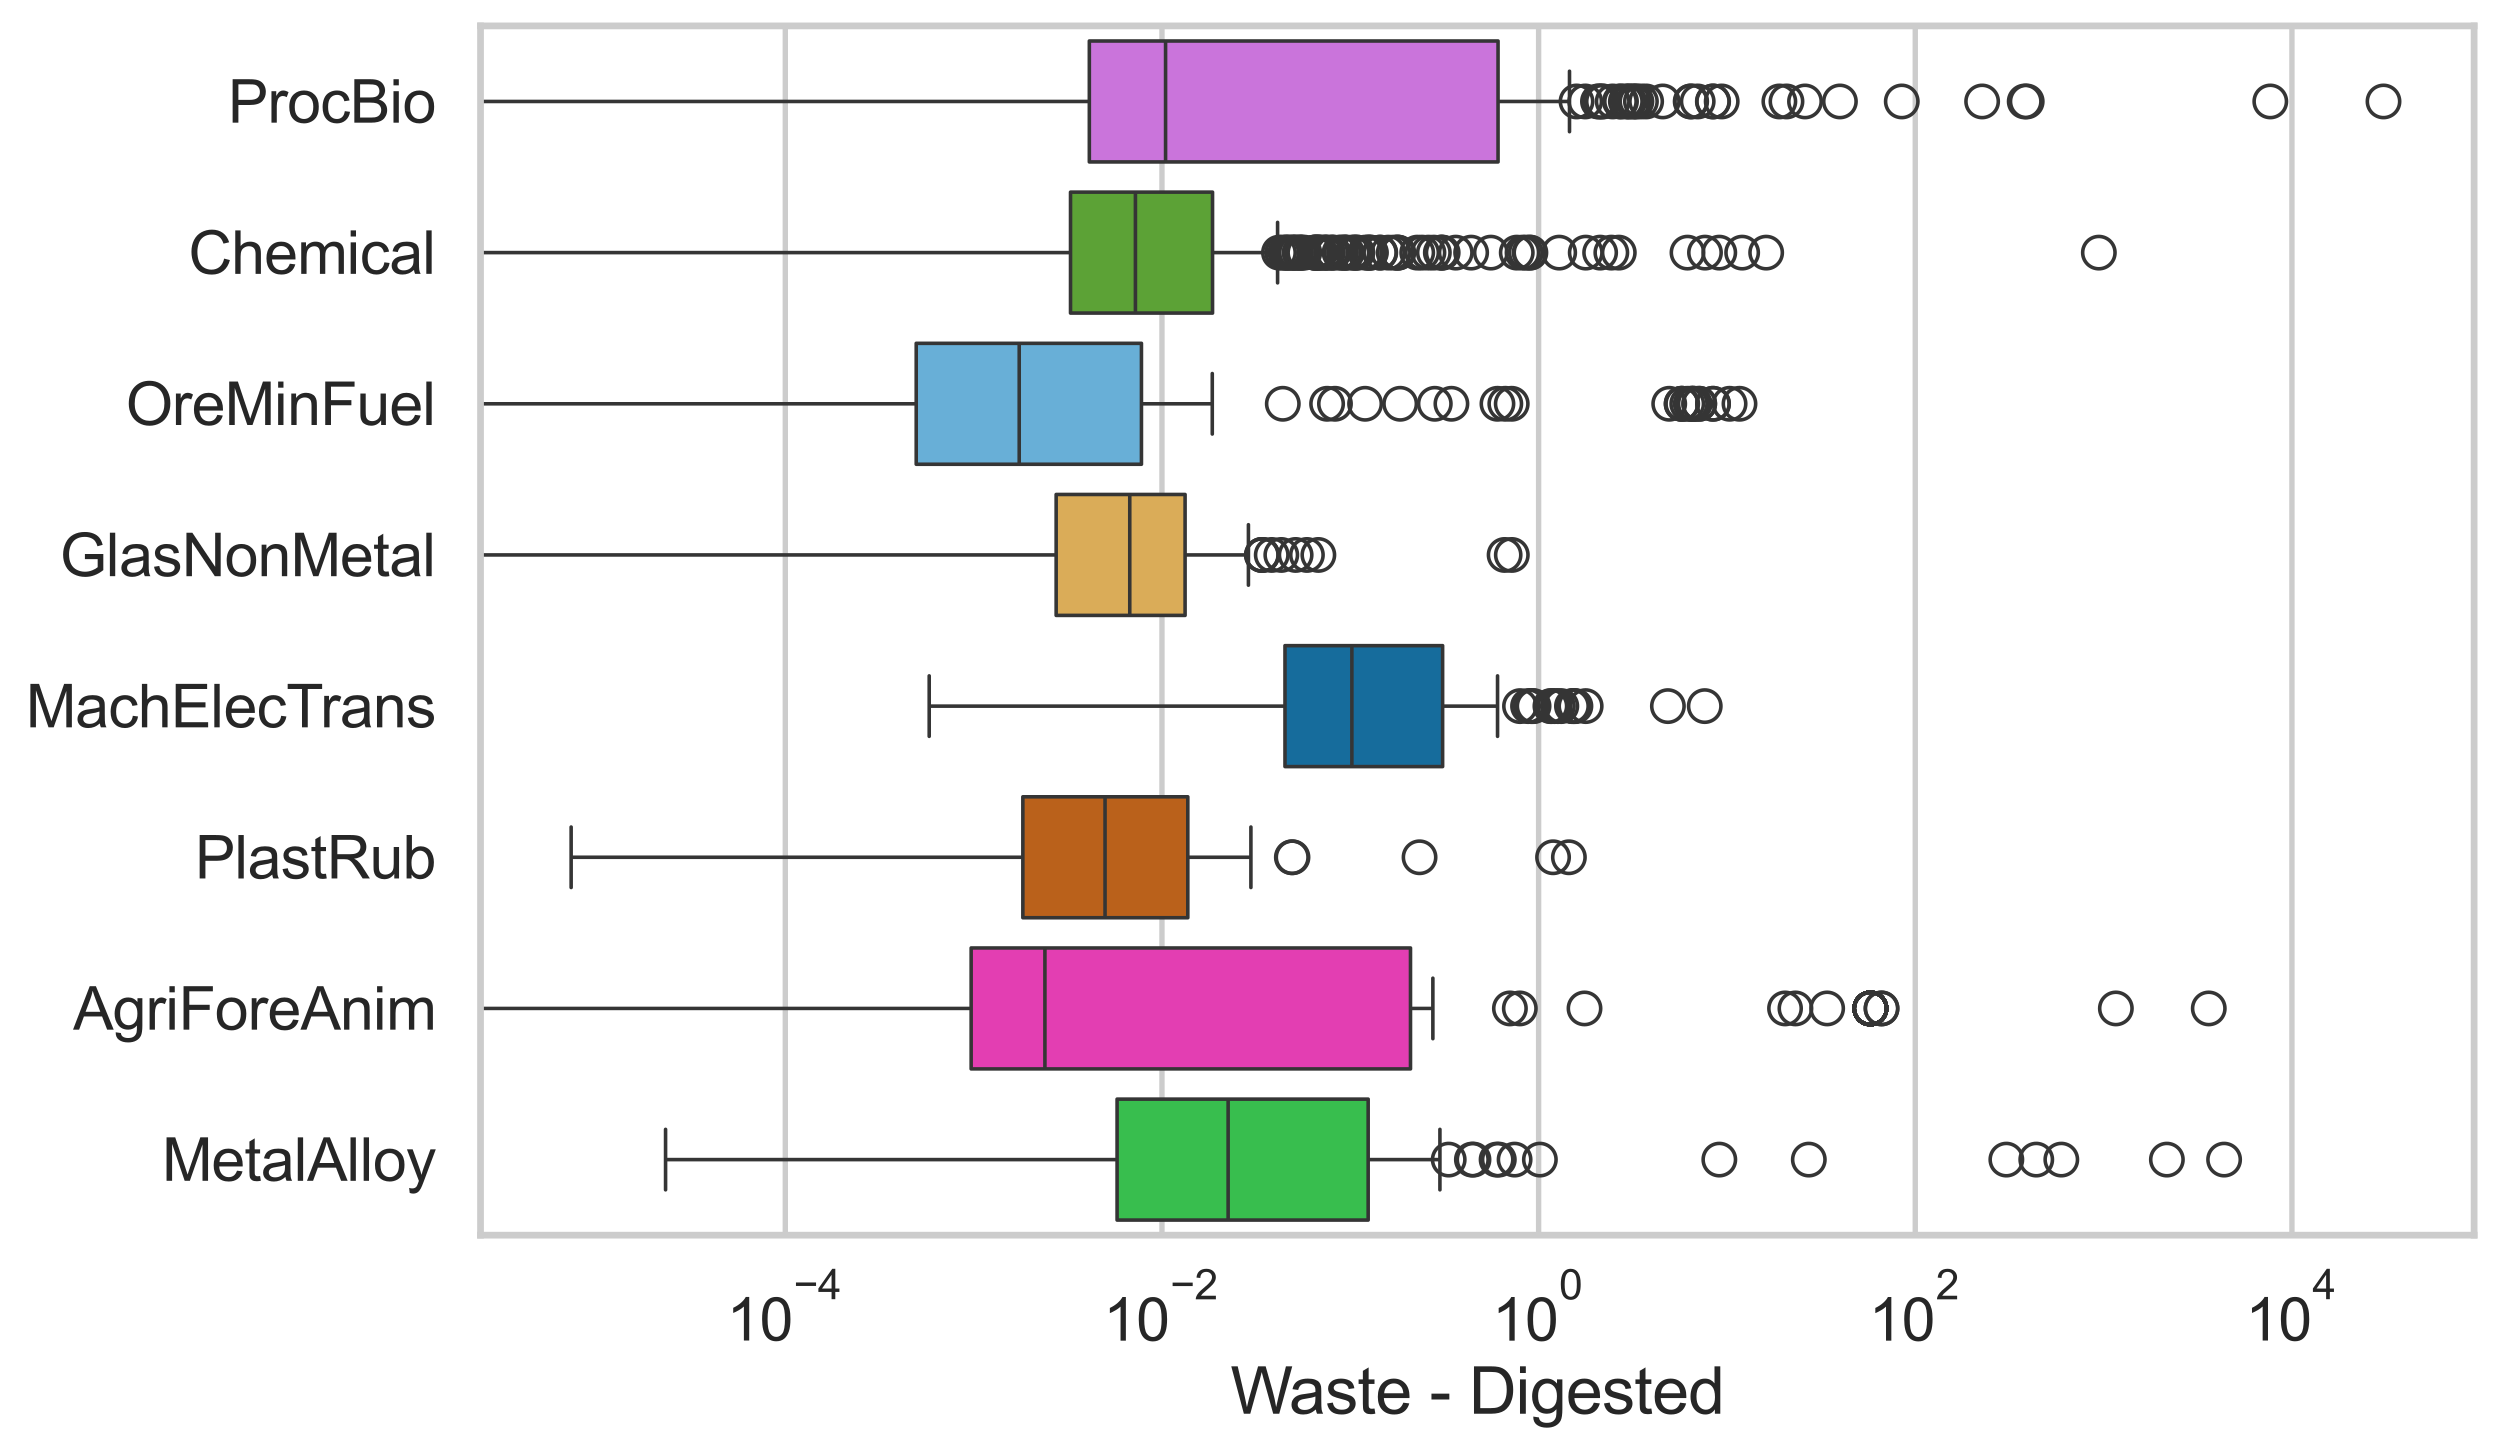 <?xml version="1.0" encoding="utf-8" standalone="no"?>
<!DOCTYPE svg PUBLIC "-//W3C//DTD SVG 1.1//EN"
  "http://www.w3.org/Graphics/SVG/1.1/DTD/svg11.dtd">
<svg xmlns:xlink="http://www.w3.org/1999/xlink" width="695.577pt" height="404.332pt" viewBox="0 0 695.577 404.332" xmlns="http://www.w3.org/2000/svg" version="1.1">
 <defs>
  <style type="text/css">*{stroke-linejoin: round; stroke-linecap: butt}</style>
 </defs>
 <g id="figure_1">
  <g id="patch_1">
   <path d="M 0 404.332 
L 695.577 404.332 
L 695.577 0 
L 0 0 
z
" style="fill: #ffffff"/>
  </g>
  <g id="axes_1">
   <g id="patch_2">
    <path d="M 133.697 343.665 
L 688.377 343.665 
L 688.377 7.2 
L 133.697 7.2 
z
" style="fill: #ffffff"/>
   </g>
   <g id="matplotlib.axis_1">
    <g id="xtick_1">
     <g id="line2d_1">
      <path d="M 218.496 343.665 
L 218.496 7.2 
" clip-path="url(#pd124e8923e)" style="fill: none; stroke: #cccccc; stroke-width: 1.5; stroke-linecap: round"/>
     </g>
     <g id="text_1">
      <!-- $\mathdefault{10^{-4}}$ -->
      <g style="fill: #262626" transform="translate(202.161 373.015) scale(0.165 -0.165)">
       <defs>
        <path id="ArialMT-31" d="M 2384 0 
L 1822 0 
L 1822 3584 
Q 1619 3391 1289 3197 
Q 959 3003 697 2906 
L 697 3450 
Q 1169 3672 1522 3987 
Q 1875 4303 2022 4600 
L 2384 4600 
L 2384 0 
z
" transform="scale(0.016)"/>
        <path id="ArialMT-30" d="M 266 2259 
Q 266 3072 433 3567 
Q 600 4063 929 4331 
Q 1259 4600 1759 4600 
Q 2128 4600 2406 4451 
Q 2684 4303 2865 4023 
Q 3047 3744 3150 3342 
Q 3253 2941 3253 2259 
Q 3253 1453 3087 958 
Q 2922 463 2592 192 
Q 2263 -78 1759 -78 
Q 1097 -78 719 397 
Q 266 969 266 2259 
z
M 844 2259 
Q 844 1131 1108 757 
Q 1372 384 1759 384 
Q 2147 384 2411 759 
Q 2675 1134 2675 2259 
Q 2675 3391 2411 3762 
Q 2147 4134 1753 4134 
Q 1366 4134 1134 3806 
Q 844 3388 844 2259 
z
" transform="scale(0.016)"/>
        <path id="ArialMT-2212" d="M 3381 1997 
L 356 1997 
L 356 2522 
L 3381 2522 
L 3381 1997 
z
" transform="scale(0.016)"/>
        <path id="ArialMT-34" d="M 2069 0 
L 2069 1097 
L 81 1097 
L 81 1613 
L 2172 4581 
L 2631 4581 
L 2631 1613 
L 3250 1613 
L 3250 1097 
L 2631 1097 
L 2631 0 
L 2069 0 
z
M 2069 1613 
L 2069 3678 
L 634 1613 
L 2069 1613 
z
" transform="scale(0.016)"/>
       </defs>
       <use xlink:href="#ArialMT-31" transform="translate(0 0.202)"/>
       <use xlink:href="#ArialMT-30" transform="translate(55.615 0.202)"/>
       <use xlink:href="#ArialMT-2212" transform="translate(112.973 69.895) scale(0.7)"/>
       <use xlink:href="#ArialMT-34" transform="translate(153.852 69.895) scale(0.7)"/>
      </g>
     </g>
    </g>
    <g id="xtick_2">
     <g id="line2d_2">
      <path d="M 323.293 343.665 
L 323.293 7.2 
" clip-path="url(#pd124e8923e)" style="fill: none; stroke: #cccccc; stroke-width: 1.5; stroke-linecap: round"/>
     </g>
     <g id="text_2">
      <!-- $\mathdefault{10^{-2}}$ -->
      <g style="fill: #262626" transform="translate(306.958 373.18) scale(0.165 -0.165)">
       <defs>
        <path id="ArialMT-32" d="M 3222 541 
L 3222 0 
L 194 0 
Q 188 203 259 391 
Q 375 700 629 1000 
Q 884 1300 1366 1694 
Q 2113 2306 2375 2664 
Q 2638 3022 2638 3341 
Q 2638 3675 2398 3904 
Q 2159 4134 1775 4134 
Q 1369 4134 1125 3890 
Q 881 3647 878 3216 
L 300 3275 
Q 359 3922 746 4261 
Q 1134 4600 1788 4600 
Q 2447 4600 2831 4234 
Q 3216 3869 3216 3328 
Q 3216 3053 3103 2787 
Q 2991 2522 2730 2228 
Q 2469 1934 1863 1422 
Q 1356 997 1212 845 
Q 1069 694 975 541 
L 3222 541 
z
" transform="scale(0.016)"/>
       </defs>
       <use xlink:href="#ArialMT-31" transform="translate(0 0.994)"/>
       <use xlink:href="#ArialMT-30" transform="translate(55.615 0.994)"/>
       <use xlink:href="#ArialMT-2212" transform="translate(112.973 70.688) scale(0.7)"/>
       <use xlink:href="#ArialMT-32" transform="translate(153.852 70.688) scale(0.7)"/>
      </g>
     </g>
    </g>
    <g id="xtick_3">
     <g id="line2d_3">
      <path d="M 428.09 343.665 
L 428.09 7.2 
" clip-path="url(#pd124e8923e)" style="fill: none; stroke: #cccccc; stroke-width: 1.5; stroke-linecap: round"/>
     </g>
     <g id="text_3">
      <!-- $\mathdefault{10^{0}}$ -->
      <g style="fill: #262626" transform="translate(415.138 373.18) scale(0.165 -0.165)">
       <use xlink:href="#ArialMT-31" transform="translate(0 0.994)"/>
       <use xlink:href="#ArialMT-30" transform="translate(55.615 0.994)"/>
       <use xlink:href="#ArialMT-30" transform="translate(112.973 70.688) scale(0.7)"/>
      </g>
     </g>
    </g>
    <g id="xtick_4">
     <g id="line2d_4">
      <path d="M 532.888 343.665 
L 532.888 7.2 
" clip-path="url(#pd124e8923e)" style="fill: none; stroke: #cccccc; stroke-width: 1.5; stroke-linecap: round"/>
     </g>
     <g id="text_4">
      <!-- $\mathdefault{10^{2}}$ -->
      <g style="fill: #262626" transform="translate(519.935 373.18) scale(0.165 -0.165)">
       <use xlink:href="#ArialMT-31" transform="translate(0 0.994)"/>
       <use xlink:href="#ArialMT-30" transform="translate(55.615 0.994)"/>
       <use xlink:href="#ArialMT-32" transform="translate(112.973 70.688) scale(0.7)"/>
      </g>
     </g>
    </g>
    <g id="xtick_5">
     <g id="line2d_5">
      <path d="M 637.685 343.665 
L 637.685 7.2 
" clip-path="url(#pd124e8923e)" style="fill: none; stroke: #cccccc; stroke-width: 1.5; stroke-linecap: round"/>
     </g>
     <g id="text_5">
      <!-- $\mathdefault{10^{4}}$ -->
      <g style="fill: #262626" transform="translate(624.732 373.015) scale(0.165 -0.165)">
       <use xlink:href="#ArialMT-31" transform="translate(0 0.202)"/>
       <use xlink:href="#ArialMT-30" transform="translate(55.615 0.202)"/>
       <use xlink:href="#ArialMT-34" transform="translate(112.973 69.895) scale(0.7)"/>
      </g>
     </g>
    </g>
    <g id="text_6">
     <!-- Waste - Digested -->
     <g style="fill: #262626" transform="translate(342.353 393.344) scale(0.18 -0.18)">
      <defs>
       <path id="ArialMT-57" d="M 1294 0 
L 78 4581 
L 700 4581 
L 1397 1578 
Q 1509 1106 1591 641 
Q 1766 1375 1797 1488 
L 2669 4581 
L 3400 4581 
L 4056 2263 
Q 4303 1400 4413 641 
Q 4500 1075 4641 1638 
L 5359 4581 
L 5969 4581 
L 4713 0 
L 4128 0 
L 3163 3491 
Q 3041 3928 3019 4028 
Q 2947 3713 2884 3491 
L 1913 0 
L 1294 0 
z
" transform="scale(0.016)"/>
       <path id="ArialMT-61" d="M 2588 409 
Q 2275 144 1986 34 
Q 1697 -75 1366 -75 
Q 819 -75 525 192 
Q 231 459 231 875 
Q 231 1119 342 1320 
Q 453 1522 633 1644 
Q 813 1766 1038 1828 
Q 1203 1872 1538 1913 
Q 2219 1994 2541 2106 
Q 2544 2222 2544 2253 
Q 2544 2597 2384 2738 
Q 2169 2928 1744 2928 
Q 1347 2928 1158 2789 
Q 969 2650 878 2297 
L 328 2372 
Q 403 2725 575 2942 
Q 747 3159 1072 3276 
Q 1397 3394 1825 3394 
Q 2250 3394 2515 3294 
Q 2781 3194 2906 3042 
Q 3031 2891 3081 2659 
Q 3109 2516 3109 2141 
L 3109 1391 
Q 3109 606 3145 398 
Q 3181 191 3288 0 
L 2700 0 
Q 2613 175 2588 409 
z
M 2541 1666 
Q 2234 1541 1622 1453 
Q 1275 1403 1131 1340 
Q 988 1278 909 1158 
Q 831 1038 831 891 
Q 831 666 1001 516 
Q 1172 366 1500 366 
Q 1825 366 2078 508 
Q 2331 650 2450 897 
Q 2541 1088 2541 1459 
L 2541 1666 
z
" transform="scale(0.016)"/>
       <path id="ArialMT-73" d="M 197 991 
L 753 1078 
Q 800 744 1014 566 
Q 1228 388 1613 388 
Q 2000 388 2187 545 
Q 2375 703 2375 916 
Q 2375 1106 2209 1216 
Q 2094 1291 1634 1406 
Q 1016 1563 777 1677 
Q 538 1791 414 1992 
Q 291 2194 291 2438 
Q 291 2659 392 2848 
Q 494 3038 669 3163 
Q 800 3259 1026 3326 
Q 1253 3394 1513 3394 
Q 1903 3394 2198 3281 
Q 2494 3169 2634 2976 
Q 2775 2784 2828 2463 
L 2278 2388 
Q 2241 2644 2061 2787 
Q 1881 2931 1553 2931 
Q 1166 2931 1000 2803 
Q 834 2675 834 2503 
Q 834 2394 903 2306 
Q 972 2216 1119 2156 
Q 1203 2125 1616 2013 
Q 2213 1853 2448 1751 
Q 2684 1650 2818 1456 
Q 2953 1263 2953 975 
Q 2953 694 2789 445 
Q 2625 197 2315 61 
Q 2006 -75 1616 -75 
Q 969 -75 630 194 
Q 291 463 197 991 
z
" transform="scale(0.016)"/>
       <path id="ArialMT-74" d="M 1650 503 
L 1731 6 
Q 1494 -44 1306 -44 
Q 1000 -44 831 53 
Q 663 150 594 308 
Q 525 466 525 972 
L 525 2881 
L 113 2881 
L 113 3319 
L 525 3319 
L 525 4141 
L 1084 4478 
L 1084 3319 
L 1650 3319 
L 1650 2881 
L 1084 2881 
L 1084 941 
Q 1084 700 1114 631 
Q 1144 563 1211 522 
Q 1278 481 1403 481 
Q 1497 481 1650 503 
z
" transform="scale(0.016)"/>
       <path id="ArialMT-65" d="M 2694 1069 
L 3275 997 
Q 3138 488 2766 206 
Q 2394 -75 1816 -75 
Q 1088 -75 661 373 
Q 234 822 234 1631 
Q 234 2469 665 2931 
Q 1097 3394 1784 3394 
Q 2450 3394 2872 2941 
Q 3294 2488 3294 1666 
Q 3294 1616 3291 1516 
L 816 1516 
Q 847 969 1125 678 
Q 1403 388 1819 388 
Q 2128 388 2347 550 
Q 2566 713 2694 1069 
z
M 847 1978 
L 2700 1978 
Q 2663 2397 2488 2606 
Q 2219 2931 1791 2931 
Q 1403 2931 1139 2672 
Q 875 2413 847 1978 
z
" transform="scale(0.016)"/>
       <path id="ArialMT-20" transform="scale(0.016)"/>
       <path id="ArialMT-2d" d="M 203 1375 
L 203 1941 
L 1931 1941 
L 1931 1375 
L 203 1375 
z
" transform="scale(0.016)"/>
       <path id="ArialMT-44" d="M 494 0 
L 494 4581 
L 2072 4581 
Q 2606 4581 2888 4516 
Q 3281 4425 3559 4188 
Q 3922 3881 4101 3404 
Q 4281 2928 4281 2316 
Q 4281 1794 4159 1391 
Q 4038 988 3847 723 
Q 3656 459 3429 307 
Q 3203 156 2883 78 
Q 2563 0 2147 0 
L 494 0 
z
M 1100 541 
L 2078 541 
Q 2531 541 2789 625 
Q 3047 709 3200 863 
Q 3416 1078 3536 1442 
Q 3656 1806 3656 2325 
Q 3656 3044 3420 3430 
Q 3184 3816 2847 3947 
Q 2603 4041 2063 4041 
L 1100 4041 
L 1100 541 
z
" transform="scale(0.016)"/>
       <path id="ArialMT-69" d="M 425 3934 
L 425 4581 
L 988 4581 
L 988 3934 
L 425 3934 
z
M 425 0 
L 425 3319 
L 988 3319 
L 988 0 
L 425 0 
z
" transform="scale(0.016)"/>
       <path id="ArialMT-67" d="M 319 -275 
L 866 -356 
Q 900 -609 1056 -725 
Q 1266 -881 1628 -881 
Q 2019 -881 2231 -725 
Q 2444 -569 2519 -288 
Q 2563 -116 2559 434 
Q 2191 0 1641 0 
Q 956 0 581 494 
Q 206 988 206 1678 
Q 206 2153 378 2554 
Q 550 2956 876 3175 
Q 1203 3394 1644 3394 
Q 2231 3394 2613 2919 
L 2613 3319 
L 3131 3319 
L 3131 450 
Q 3131 -325 2973 -648 
Q 2816 -972 2473 -1159 
Q 2131 -1347 1631 -1347 
Q 1038 -1347 672 -1080 
Q 306 -813 319 -275 
z
M 784 1719 
Q 784 1066 1043 766 
Q 1303 466 1694 466 
Q 2081 466 2343 764 
Q 2606 1063 2606 1700 
Q 2606 2309 2336 2618 
Q 2066 2928 1684 2928 
Q 1309 2928 1046 2623 
Q 784 2319 784 1719 
z
" transform="scale(0.016)"/>
       <path id="ArialMT-64" d="M 2575 0 
L 2575 419 
Q 2259 -75 1647 -75 
Q 1250 -75 917 144 
Q 584 363 401 755 
Q 219 1147 219 1656 
Q 219 2153 384 2558 
Q 550 2963 881 3178 
Q 1213 3394 1622 3394 
Q 1922 3394 2156 3267 
Q 2391 3141 2538 2938 
L 2538 4581 
L 3097 4581 
L 3097 0 
L 2575 0 
z
M 797 1656 
Q 797 1019 1065 703 
Q 1334 388 1700 388 
Q 2069 388 2326 689 
Q 2584 991 2584 1609 
Q 2584 2291 2321 2609 
Q 2059 2928 1675 2928 
Q 1300 2928 1048 2622 
Q 797 2316 797 1656 
z
" transform="scale(0.016)"/>
      </defs>
      <use xlink:href="#ArialMT-57"/>
      <use xlink:href="#ArialMT-61" transform="translate(90.635 0)"/>
      <use xlink:href="#ArialMT-73" transform="translate(146.25 0)"/>
      <use xlink:href="#ArialMT-74" transform="translate(196.25 0)"/>
      <use xlink:href="#ArialMT-65" transform="translate(224.033 0)"/>
      <use xlink:href="#ArialMT-20" transform="translate(279.648 0)"/>
      <use xlink:href="#ArialMT-2d" transform="translate(307.432 0)"/>
      <use xlink:href="#ArialMT-20" transform="translate(340.732 0)"/>
      <use xlink:href="#ArialMT-44" transform="translate(368.516 0)"/>
      <use xlink:href="#ArialMT-69" transform="translate(440.732 0)"/>
      <use xlink:href="#ArialMT-67" transform="translate(462.949 0)"/>
      <use xlink:href="#ArialMT-65" transform="translate(518.564 0)"/>
      <use xlink:href="#ArialMT-73" transform="translate(574.18 0)"/>
      <use xlink:href="#ArialMT-74" transform="translate(624.18 0)"/>
      <use xlink:href="#ArialMT-65" transform="translate(651.963 0)"/>
      <use xlink:href="#ArialMT-64" transform="translate(707.578 0)"/>
     </g>
    </g>
   </g>
   <g id="matplotlib.axis_2">
    <g id="ytick_1">
     <g id="text_7">
      <!-- ProcBio -->
      <g style="fill: #262626" transform="translate(63.424 34.134) scale(0.165 -0.165)">
       <defs>
        <path id="ArialMT-50" d="M 494 0 
L 494 4581 
L 2222 4581 
Q 2678 4581 2919 4538 
Q 3256 4481 3484 4323 
Q 3713 4166 3852 3881 
Q 3991 3597 3991 3256 
Q 3991 2672 3619 2267 
Q 3247 1863 2275 1863 
L 1100 1863 
L 1100 0 
L 494 0 
z
M 1100 2403 
L 2284 2403 
Q 2872 2403 3119 2622 
Q 3366 2841 3366 3238 
Q 3366 3525 3220 3729 
Q 3075 3934 2838 4000 
Q 2684 4041 2272 4041 
L 1100 4041 
L 1100 2403 
z
" transform="scale(0.016)"/>
        <path id="ArialMT-72" d="M 416 0 
L 416 3319 
L 922 3319 
L 922 2816 
Q 1116 3169 1280 3281 
Q 1444 3394 1641 3394 
Q 1925 3394 2219 3213 
L 2025 2691 
Q 1819 2813 1613 2813 
Q 1428 2813 1281 2702 
Q 1134 2591 1072 2394 
Q 978 2094 978 1738 
L 978 0 
L 416 0 
z
" transform="scale(0.016)"/>
        <path id="ArialMT-6f" d="M 213 1659 
Q 213 2581 725 3025 
Q 1153 3394 1769 3394 
Q 2453 3394 2887 2945 
Q 3322 2497 3322 1706 
Q 3322 1066 3130 698 
Q 2938 331 2570 128 
Q 2203 -75 1769 -75 
Q 1072 -75 642 372 
Q 213 819 213 1659 
z
M 791 1659 
Q 791 1022 1069 705 
Q 1347 388 1769 388 
Q 2188 388 2466 706 
Q 2744 1025 2744 1678 
Q 2744 2294 2464 2611 
Q 2184 2928 1769 2928 
Q 1347 2928 1069 2612 
Q 791 2297 791 1659 
z
" transform="scale(0.016)"/>
        <path id="ArialMT-63" d="M 2588 1216 
L 3141 1144 
Q 3050 572 2676 248 
Q 2303 -75 1759 -75 
Q 1078 -75 664 370 
Q 250 816 250 1647 
Q 250 2184 428 2587 
Q 606 2991 970 3192 
Q 1334 3394 1763 3394 
Q 2303 3394 2647 3120 
Q 2991 2847 3088 2344 
L 2541 2259 
Q 2463 2594 2264 2762 
Q 2066 2931 1784 2931 
Q 1359 2931 1093 2626 
Q 828 2322 828 1663 
Q 828 994 1084 691 
Q 1341 388 1753 388 
Q 2084 388 2306 591 
Q 2528 794 2588 1216 
z
" transform="scale(0.016)"/>
        <path id="ArialMT-42" d="M 469 0 
L 469 4581 
L 2188 4581 
Q 2713 4581 3030 4442 
Q 3347 4303 3526 4014 
Q 3706 3725 3706 3409 
Q 3706 3116 3547 2856 
Q 3388 2597 3066 2438 
Q 3481 2316 3704 2022 
Q 3928 1728 3928 1328 
Q 3928 1006 3792 729 
Q 3656 453 3456 303 
Q 3256 153 2954 76 
Q 2653 0 2216 0 
L 469 0 
z
M 1075 2656 
L 2066 2656 
Q 2469 2656 2644 2709 
Q 2875 2778 2992 2937 
Q 3109 3097 3109 3338 
Q 3109 3566 3000 3739 
Q 2891 3913 2687 3977 
Q 2484 4041 1991 4041 
L 1075 4041 
L 1075 2656 
z
M 1075 541 
L 2216 541 
Q 2509 541 2628 563 
Q 2838 600 2978 687 
Q 3119 775 3209 942 
Q 3300 1109 3300 1328 
Q 3300 1584 3169 1773 
Q 3038 1963 2805 2039 
Q 2572 2116 2134 2116 
L 1075 2116 
L 1075 541 
z
" transform="scale(0.016)"/>
       </defs>
       <use xlink:href="#ArialMT-50"/>
       <use xlink:href="#ArialMT-72" transform="translate(66.699 0)"/>
       <use xlink:href="#ArialMT-6f" transform="translate(100 0)"/>
       <use xlink:href="#ArialMT-63" transform="translate(155.615 0)"/>
       <use xlink:href="#ArialMT-42" transform="translate(205.615 0)"/>
       <use xlink:href="#ArialMT-69" transform="translate(272.314 0)"/>
       <use xlink:href="#ArialMT-6f" transform="translate(294.531 0)"/>
      </g>
     </g>
    </g>
    <g id="ytick_2">
     <g id="text_8">
      <!-- Chemical -->
      <g style="fill: #262626" transform="translate(52.428 76.192) scale(0.165 -0.165)">
       <defs>
        <path id="ArialMT-43" d="M 3763 1606 
L 4369 1453 
Q 4178 706 3683 314 
Q 3188 -78 2472 -78 
Q 1731 -78 1267 223 
Q 803 525 561 1097 
Q 319 1669 319 2325 
Q 319 3041 592 3573 
Q 866 4106 1370 4382 
Q 1875 4659 2481 4659 
Q 3169 4659 3637 4309 
Q 4106 3959 4291 3325 
L 3694 3184 
Q 3534 3684 3231 3912 
Q 2928 4141 2469 4141 
Q 1941 4141 1586 3887 
Q 1231 3634 1087 3207 
Q 944 2781 944 2328 
Q 944 1744 1114 1308 
Q 1284 872 1643 656 
Q 2003 441 2422 441 
Q 2931 441 3284 734 
Q 3638 1028 3763 1606 
z
" transform="scale(0.016)"/>
        <path id="ArialMT-68" d="M 422 0 
L 422 4581 
L 984 4581 
L 984 2938 
Q 1378 3394 1978 3394 
Q 2347 3394 2619 3248 
Q 2891 3103 3008 2847 
Q 3125 2591 3125 2103 
L 3125 0 
L 2563 0 
L 2563 2103 
Q 2563 2525 2380 2717 
Q 2197 2909 1863 2909 
Q 1613 2909 1392 2779 
Q 1172 2650 1078 2428 
Q 984 2206 984 1816 
L 984 0 
L 422 0 
z
" transform="scale(0.016)"/>
        <path id="ArialMT-6d" d="M 422 0 
L 422 3319 
L 925 3319 
L 925 2853 
Q 1081 3097 1340 3245 
Q 1600 3394 1931 3394 
Q 2300 3394 2536 3241 
Q 2772 3088 2869 2813 
Q 3263 3394 3894 3394 
Q 4388 3394 4653 3120 
Q 4919 2847 4919 2278 
L 4919 0 
L 4359 0 
L 4359 2091 
Q 4359 2428 4304 2576 
Q 4250 2725 4106 2815 
Q 3963 2906 3769 2906 
Q 3419 2906 3187 2673 
Q 2956 2441 2956 1928 
L 2956 0 
L 2394 0 
L 2394 2156 
Q 2394 2531 2256 2718 
Q 2119 2906 1806 2906 
Q 1569 2906 1367 2781 
Q 1166 2656 1075 2415 
Q 984 2175 984 1722 
L 984 0 
L 422 0 
z
" transform="scale(0.016)"/>
        <path id="ArialMT-6c" d="M 409 0 
L 409 4581 
L 972 4581 
L 972 0 
L 409 0 
z
" transform="scale(0.016)"/>
       </defs>
       <use xlink:href="#ArialMT-43"/>
       <use xlink:href="#ArialMT-68" transform="translate(72.217 0)"/>
       <use xlink:href="#ArialMT-65" transform="translate(127.832 0)"/>
       <use xlink:href="#ArialMT-6d" transform="translate(183.447 0)"/>
       <use xlink:href="#ArialMT-69" transform="translate(266.748 0)"/>
       <use xlink:href="#ArialMT-63" transform="translate(288.965 0)"/>
       <use xlink:href="#ArialMT-61" transform="translate(338.965 0)"/>
       <use xlink:href="#ArialMT-6c" transform="translate(394.58 0)"/>
      </g>
     </g>
    </g>
    <g id="ytick_3">
     <g id="text_9">
      <!-- OreMinFuel -->
      <g style="fill: #262626" transform="translate(35.013 118.25) scale(0.165 -0.165)">
       <defs>
        <path id="ArialMT-4f" d="M 309 2231 
Q 309 3372 921 4017 
Q 1534 4663 2503 4663 
Q 3138 4663 3647 4359 
Q 4156 4056 4423 3514 
Q 4691 2972 4691 2284 
Q 4691 1588 4409 1038 
Q 4128 488 3612 205 
Q 3097 -78 2500 -78 
Q 1853 -78 1343 234 
Q 834 547 571 1087 
Q 309 1628 309 2231 
z
M 934 2222 
Q 934 1394 1379 917 
Q 1825 441 2497 441 
Q 3181 441 3623 922 
Q 4066 1403 4066 2288 
Q 4066 2847 3877 3264 
Q 3688 3681 3323 3911 
Q 2959 4141 2506 4141 
Q 1863 4141 1398 3698 
Q 934 3256 934 2222 
z
" transform="scale(0.016)"/>
        <path id="ArialMT-4d" d="M 475 0 
L 475 4581 
L 1388 4581 
L 2472 1338 
Q 2622 884 2691 659 
Q 2769 909 2934 1394 
L 4031 4581 
L 4847 4581 
L 4847 0 
L 4263 0 
L 4263 3834 
L 2931 0 
L 2384 0 
L 1059 3900 
L 1059 0 
L 475 0 
z
" transform="scale(0.016)"/>
        <path id="ArialMT-6e" d="M 422 0 
L 422 3319 
L 928 3319 
L 928 2847 
Q 1294 3394 1984 3394 
Q 2284 3394 2536 3286 
Q 2788 3178 2913 3003 
Q 3038 2828 3088 2588 
Q 3119 2431 3119 2041 
L 3119 0 
L 2556 0 
L 2556 2019 
Q 2556 2363 2490 2533 
Q 2425 2703 2258 2804 
Q 2091 2906 1866 2906 
Q 1506 2906 1245 2678 
Q 984 2450 984 1813 
L 984 0 
L 422 0 
z
" transform="scale(0.016)"/>
        <path id="ArialMT-46" d="M 525 0 
L 525 4581 
L 3616 4581 
L 3616 4041 
L 1131 4041 
L 1131 2622 
L 3281 2622 
L 3281 2081 
L 1131 2081 
L 1131 0 
L 525 0 
z
" transform="scale(0.016)"/>
        <path id="ArialMT-75" d="M 2597 0 
L 2597 488 
Q 2209 -75 1544 -75 
Q 1250 -75 995 37 
Q 741 150 617 320 
Q 494 491 444 738 
Q 409 903 409 1263 
L 409 3319 
L 972 3319 
L 972 1478 
Q 972 1038 1006 884 
Q 1059 663 1231 536 
Q 1403 409 1656 409 
Q 1909 409 2131 539 
Q 2353 669 2445 892 
Q 2538 1116 2538 1541 
L 2538 3319 
L 3100 3319 
L 3100 0 
L 2597 0 
z
" transform="scale(0.016)"/>
       </defs>
       <use xlink:href="#ArialMT-4f"/>
       <use xlink:href="#ArialMT-72" transform="translate(77.783 0)"/>
       <use xlink:href="#ArialMT-65" transform="translate(111.084 0)"/>
       <use xlink:href="#ArialMT-4d" transform="translate(166.699 0)"/>
       <use xlink:href="#ArialMT-69" transform="translate(250 0)"/>
       <use xlink:href="#ArialMT-6e" transform="translate(272.217 0)"/>
       <use xlink:href="#ArialMT-46" transform="translate(327.832 0)"/>
       <use xlink:href="#ArialMT-75" transform="translate(388.916 0)"/>
       <use xlink:href="#ArialMT-65" transform="translate(444.531 0)"/>
       <use xlink:href="#ArialMT-6c" transform="translate(500.146 0)"/>
      </g>
     </g>
    </g>
    <g id="ytick_4">
     <g id="text_10">
      <!-- GlasNonMetal -->
      <g style="fill: #262626" transform="translate(16.659 160.308) scale(0.165 -0.165)">
       <defs>
        <path id="ArialMT-47" d="M 2638 1797 
L 2638 2334 
L 4578 2338 
L 4578 638 
Q 4131 281 3656 101 
Q 3181 -78 2681 -78 
Q 2006 -78 1454 211 
Q 903 500 622 1047 
Q 341 1594 341 2269 
Q 341 2938 620 3517 
Q 900 4097 1425 4378 
Q 1950 4659 2634 4659 
Q 3131 4659 3532 4498 
Q 3934 4338 4162 4050 
Q 4391 3763 4509 3300 
L 3963 3150 
Q 3859 3500 3706 3700 
Q 3553 3900 3268 4020 
Q 2984 4141 2638 4141 
Q 2222 4141 1919 4014 
Q 1616 3888 1430 3681 
Q 1244 3475 1141 3228 
Q 966 2803 966 2306 
Q 966 1694 1177 1281 
Q 1388 869 1791 669 
Q 2194 469 2647 469 
Q 3041 469 3416 620 
Q 3791 772 3984 944 
L 3984 1797 
L 2638 1797 
z
" transform="scale(0.016)"/>
        <path id="ArialMT-4e" d="M 488 0 
L 488 4581 
L 1109 4581 
L 3516 984 
L 3516 4581 
L 4097 4581 
L 4097 0 
L 3475 0 
L 1069 3600 
L 1069 0 
L 488 0 
z
" transform="scale(0.016)"/>
       </defs>
       <use xlink:href="#ArialMT-47"/>
       <use xlink:href="#ArialMT-6c" transform="translate(77.783 0)"/>
       <use xlink:href="#ArialMT-61" transform="translate(100 0)"/>
       <use xlink:href="#ArialMT-73" transform="translate(155.615 0)"/>
       <use xlink:href="#ArialMT-4e" transform="translate(205.615 0)"/>
       <use xlink:href="#ArialMT-6f" transform="translate(277.832 0)"/>
       <use xlink:href="#ArialMT-6e" transform="translate(333.447 0)"/>
       <use xlink:href="#ArialMT-4d" transform="translate(389.062 0)"/>
       <use xlink:href="#ArialMT-65" transform="translate(472.363 0)"/>
       <use xlink:href="#ArialMT-74" transform="translate(527.979 0)"/>
       <use xlink:href="#ArialMT-61" transform="translate(555.762 0)"/>
       <use xlink:href="#ArialMT-6c" transform="translate(611.377 0)"/>
      </g>
     </g>
    </g>
    <g id="ytick_5">
     <g id="text_11">
      <!-- MachElecTrans -->
      <g style="fill: #262626" transform="translate(7.2 202.366) scale(0.165 -0.165)">
       <defs>
        <path id="ArialMT-45" d="M 506 0 
L 506 4581 
L 3819 4581 
L 3819 4041 
L 1113 4041 
L 1113 2638 
L 3647 2638 
L 3647 2100 
L 1113 2100 
L 1113 541 
L 3925 541 
L 3925 0 
L 506 0 
z
" transform="scale(0.016)"/>
        <path id="ArialMT-54" d="M 1659 0 
L 1659 4041 
L 150 4041 
L 150 4581 
L 3781 4581 
L 3781 4041 
L 2266 4041 
L 2266 0 
L 1659 0 
z
" transform="scale(0.016)"/>
       </defs>
       <use xlink:href="#ArialMT-4d"/>
       <use xlink:href="#ArialMT-61" transform="translate(83.301 0)"/>
       <use xlink:href="#ArialMT-63" transform="translate(138.916 0)"/>
       <use xlink:href="#ArialMT-68" transform="translate(188.916 0)"/>
       <use xlink:href="#ArialMT-45" transform="translate(244.531 0)"/>
       <use xlink:href="#ArialMT-6c" transform="translate(311.23 0)"/>
       <use xlink:href="#ArialMT-65" transform="translate(333.447 0)"/>
       <use xlink:href="#ArialMT-63" transform="translate(389.062 0)"/>
       <use xlink:href="#ArialMT-54" transform="translate(439.062 0)"/>
       <use xlink:href="#ArialMT-72" transform="translate(496.396 0)"/>
       <use xlink:href="#ArialMT-61" transform="translate(529.697 0)"/>
       <use xlink:href="#ArialMT-6e" transform="translate(585.312 0)"/>
       <use xlink:href="#ArialMT-73" transform="translate(640.928 0)"/>
      </g>
     </g>
    </g>
    <g id="ytick_6">
     <g id="text_12">
      <!-- PlastRub -->
      <g style="fill: #262626" transform="translate(54.248 244.425) scale(0.165 -0.165)">
       <defs>
        <path id="ArialMT-52" d="M 503 0 
L 503 4581 
L 2534 4581 
Q 3147 4581 3465 4457 
Q 3784 4334 3975 4021 
Q 4166 3709 4166 3331 
Q 4166 2844 3850 2509 
Q 3534 2175 2875 2084 
Q 3116 1969 3241 1856 
Q 3506 1613 3744 1247 
L 4541 0 
L 3778 0 
L 3172 953 
Q 2906 1366 2734 1584 
Q 2563 1803 2427 1890 
Q 2291 1978 2150 2013 
Q 2047 2034 1813 2034 
L 1109 2034 
L 1109 0 
L 503 0 
z
M 1109 2559 
L 2413 2559 
Q 2828 2559 3062 2645 
Q 3297 2731 3419 2920 
Q 3541 3109 3541 3331 
Q 3541 3656 3305 3865 
Q 3069 4075 2559 4075 
L 1109 4075 
L 1109 2559 
z
" transform="scale(0.016)"/>
        <path id="ArialMT-62" d="M 941 0 
L 419 0 
L 419 4581 
L 981 4581 
L 981 2947 
Q 1338 3394 1891 3394 
Q 2197 3394 2470 3270 
Q 2744 3147 2920 2923 
Q 3097 2700 3197 2384 
Q 3297 2069 3297 1709 
Q 3297 856 2875 390 
Q 2453 -75 1863 -75 
Q 1275 -75 941 416 
L 941 0 
z
M 934 1684 
Q 934 1088 1097 822 
Q 1363 388 1816 388 
Q 2184 388 2453 708 
Q 2722 1028 2722 1663 
Q 2722 2313 2464 2622 
Q 2206 2931 1841 2931 
Q 1472 2931 1203 2611 
Q 934 2291 934 1684 
z
" transform="scale(0.016)"/>
       </defs>
       <use xlink:href="#ArialMT-50"/>
       <use xlink:href="#ArialMT-6c" transform="translate(66.699 0)"/>
       <use xlink:href="#ArialMT-61" transform="translate(88.916 0)"/>
       <use xlink:href="#ArialMT-73" transform="translate(144.531 0)"/>
       <use xlink:href="#ArialMT-74" transform="translate(194.531 0)"/>
       <use xlink:href="#ArialMT-52" transform="translate(222.314 0)"/>
       <use xlink:href="#ArialMT-75" transform="translate(294.531 0)"/>
       <use xlink:href="#ArialMT-62" transform="translate(350.146 0)"/>
      </g>
     </g>
    </g>
    <g id="ytick_7">
     <g id="text_13">
      <!-- AgriForeAnim -->
      <g style="fill: #262626" transform="translate(20.341 286.483) scale(0.165 -0.165)">
       <defs>
        <path id="ArialMT-41" d="M -9 0 
L 1750 4581 
L 2403 4581 
L 4278 0 
L 3588 0 
L 3053 1388 
L 1138 1388 
L 634 0 
L -9 0 
z
M 1313 1881 
L 2866 1881 
L 2388 3150 
Q 2169 3728 2063 4100 
Q 1975 3659 1816 3225 
L 1313 1881 
z
" transform="scale(0.016)"/>
       </defs>
       <use xlink:href="#ArialMT-41"/>
       <use xlink:href="#ArialMT-67" transform="translate(66.699 0)"/>
       <use xlink:href="#ArialMT-72" transform="translate(122.314 0)"/>
       <use xlink:href="#ArialMT-69" transform="translate(155.615 0)"/>
       <use xlink:href="#ArialMT-46" transform="translate(177.832 0)"/>
       <use xlink:href="#ArialMT-6f" transform="translate(238.916 0)"/>
       <use xlink:href="#ArialMT-72" transform="translate(294.531 0)"/>
       <use xlink:href="#ArialMT-65" transform="translate(327.832 0)"/>
       <use xlink:href="#ArialMT-41" transform="translate(383.447 0)"/>
       <use xlink:href="#ArialMT-6e" transform="translate(450.146 0)"/>
       <use xlink:href="#ArialMT-69" transform="translate(505.762 0)"/>
       <use xlink:href="#ArialMT-6d" transform="translate(527.979 0)"/>
      </g>
     </g>
    </g>
    <g id="ytick_8">
     <g id="text_14">
      <!-- MetalAlloy -->
      <g style="fill: #262626" transform="translate(45.088 328.541) scale(0.165 -0.165)">
       <defs>
        <path id="ArialMT-79" d="M 397 -1278 
L 334 -750 
Q 519 -800 656 -800 
Q 844 -800 956 -737 
Q 1069 -675 1141 -563 
Q 1194 -478 1313 -144 
Q 1328 -97 1363 -6 
L 103 3319 
L 709 3319 
L 1400 1397 
Q 1534 1031 1641 628 
Q 1738 1016 1872 1384 
L 2581 3319 
L 3144 3319 
L 1881 -56 
Q 1678 -603 1566 -809 
Q 1416 -1088 1222 -1217 
Q 1028 -1347 759 -1347 
Q 597 -1347 397 -1278 
z
" transform="scale(0.016)"/>
       </defs>
       <use xlink:href="#ArialMT-4d"/>
       <use xlink:href="#ArialMT-65" transform="translate(83.301 0)"/>
       <use xlink:href="#ArialMT-74" transform="translate(138.916 0)"/>
       <use xlink:href="#ArialMT-61" transform="translate(166.699 0)"/>
       <use xlink:href="#ArialMT-6c" transform="translate(222.314 0)"/>
       <use xlink:href="#ArialMT-41" transform="translate(244.531 0)"/>
       <use xlink:href="#ArialMT-6c" transform="translate(311.23 0)"/>
       <use xlink:href="#ArialMT-6c" transform="translate(333.447 0)"/>
       <use xlink:href="#ArialMT-6f" transform="translate(355.664 0)"/>
       <use xlink:href="#ArialMT-79" transform="translate(411.279 0)"/>
      </g>
     </g>
    </g>
   </g>
   <g id="patch_3">
    <path d="M 303.086 11.406 
L 303.086 45.052 
L 416.803 45.052 
L 416.803 11.406 
L 303.086 11.406 
z
" clip-path="url(#pd124e8923e)" style="fill: #ca74db; stroke: #353535; stroke-linejoin: miter"/>
   </g>
   <g id="line2d_6">
    <path d="M 303.086 28.229 
L -1 28.229 
" clip-path="url(#pd124e8923e)" style="fill: none; stroke: #353535"/>
   </g>
   <g id="line2d_7">
    <path d="M 416.803 28.229 
L 436.683 28.229 
" clip-path="url(#pd124e8923e)" style="fill: none; stroke: #353535"/>
   </g>
   <g id="line2d_8">
    <path clip-path="url(#pd124e8923e)" style="fill: none; stroke: #353535; stroke-linecap: round"/>
   </g>
   <g id="line2d_9">
    <path d="M 436.683 19.817 
L 436.683 36.641 
" clip-path="url(#pd124e8923e)" style="fill: none; stroke: #353535; stroke-linecap: round"/>
   </g>
   <g id="line2d_10">
    <defs>
     <path id="m93e4661c33" d="M 0 4.5 
C 1.193 4.5 2.338 4.026 3.182 3.182 
C 4.026 2.338 4.5 1.193 4.5 0 
C 4.5 -1.193 4.026 -2.338 3.182 -3.182 
C 2.338 -4.026 1.193 -4.5 0 -4.5 
C -1.193 -4.5 -2.338 -4.026 -3.182 -3.182 
C -4.026 -2.338 -4.5 -1.193 -4.5 0 
C -4.5 1.193 -4.026 2.338 -3.182 3.182 
C -2.338 4.026 -1.193 4.5 0 4.5 
z
" style="stroke: #353535"/>
    </defs>
    <g clip-path="url(#pd124e8923e)">
     <use xlink:href="#m93e4661c33" x="563.891" y="28.229" style="fill-opacity: 0; stroke: #353535"/>
     <use xlink:href="#m93e4661c33" x="631.666" y="28.229" style="fill-opacity: 0; stroke: #353535"/>
     <use xlink:href="#m93e4661c33" x="511.92" y="28.229" style="fill-opacity: 0; stroke: #353535"/>
     <use xlink:href="#m93e4661c33" x="551.488" y="28.229" style="fill-opacity: 0; stroke: #353535"/>
     <use xlink:href="#m93e4661c33" x="470.4" y="28.229" style="fill-opacity: 0; stroke: #353535"/>
     <use xlink:href="#m93e4661c33" x="458.004" y="28.229" style="fill-opacity: 0; stroke: #353535"/>
     <use xlink:href="#m93e4661c33" x="445.981" y="28.229" style="fill-opacity: 0; stroke: #353535"/>
     <use xlink:href="#m93e4661c33" x="663.164" y="28.229" style="fill-opacity: 0; stroke: #353535"/>
     <use xlink:href="#m93e4661c33" x="445.681" y="28.229" style="fill-opacity: 0; stroke: #353535"/>
     <use xlink:href="#m93e4661c33" x="453.318" y="28.229" style="fill-opacity: 0; stroke: #353535"/>
     <use xlink:href="#m93e4661c33" x="476.568" y="28.229" style="fill-opacity: 0; stroke: #353535"/>
     <use xlink:href="#m93e4661c33" x="462.623" y="28.229" style="fill-opacity: 0; stroke: #353535"/>
     <use xlink:href="#m93e4661c33" x="441.056" y="28.229" style="fill-opacity: 0; stroke: #353535"/>
     <use xlink:href="#m93e4661c33" x="438.632" y="28.229" style="fill-opacity: 0; stroke: #353535"/>
     <use xlink:href="#m93e4661c33" x="495.077" y="28.229" style="fill-opacity: 0; stroke: #353535"/>
     <use xlink:href="#m93e4661c33" x="497.052" y="28.229" style="fill-opacity: 0; stroke: #353535"/>
     <use xlink:href="#m93e4661c33" x="479.025" y="28.229" style="fill-opacity: 0; stroke: #353535"/>
     <use xlink:href="#m93e4661c33" x="456.557" y="28.229" style="fill-opacity: 0; stroke: #353535"/>
     <use xlink:href="#m93e4661c33" x="448.701" y="28.229" style="fill-opacity: 0; stroke: #353535"/>
     <use xlink:href="#m93e4661c33" x="450.708" y="28.229" style="fill-opacity: 0; stroke: #353535"/>
     <use xlink:href="#m93e4661c33" x="470.539" y="28.229" style="fill-opacity: 0; stroke: #353535"/>
     <use xlink:href="#m93e4661c33" x="476.648" y="28.229" style="fill-opacity: 0; stroke: #353535"/>
     <use xlink:href="#m93e4661c33" x="453.152" y="28.229" style="fill-opacity: 0; stroke: #353535"/>
     <use xlink:href="#m93e4661c33" x="563.337" y="28.229" style="fill-opacity: 0; stroke: #353535"/>
     <use xlink:href="#m93e4661c33" x="472.35" y="28.229" style="fill-opacity: 0; stroke: #353535"/>
     <use xlink:href="#m93e4661c33" x="502.208" y="28.229" style="fill-opacity: 0; stroke: #353535"/>
     <use xlink:href="#m93e4661c33" x="454.886" y="28.229" style="fill-opacity: 0; stroke: #353535"/>
     <use xlink:href="#m93e4661c33" x="455.304" y="28.229" style="fill-opacity: 0; stroke: #353535"/>
     <use xlink:href="#m93e4661c33" x="529.129" y="28.229" style="fill-opacity: 0; stroke: #353535"/>
     <use xlink:href="#m93e4661c33" x="451.011" y="28.229" style="fill-opacity: 0; stroke: #353535"/>
     <use xlink:href="#m93e4661c33" x="444.606" y="28.229" style="fill-opacity: 0; stroke: #353535"/>
     <use xlink:href="#m93e4661c33" x="452.365" y="28.229" style="fill-opacity: 0; stroke: #353535"/>
     <use xlink:href="#m93e4661c33" x="454.422" y="28.229" style="fill-opacity: 0; stroke: #353535"/>
     <use xlink:href="#m93e4661c33" x="444.901" y="28.229" style="fill-opacity: 0; stroke: #353535"/>
    </g>
   </g>
   <g id="patch_4">
    <path d="M 297.852 53.464 
L 297.852 87.11 
L 337.365 87.11 
L 337.365 53.464 
L 297.852 53.464 
z
" clip-path="url(#pd124e8923e)" style="fill: #5ca236; stroke: #353535; stroke-linejoin: miter"/>
   </g>
   <g id="line2d_11">
    <path d="M 297.852 70.287 
L -1 70.287 
" clip-path="url(#pd124e8923e)" style="fill: none; stroke: #353535"/>
   </g>
   <g id="line2d_12">
    <path d="M 337.365 70.287 
L 355.465 70.287 
" clip-path="url(#pd124e8923e)" style="fill: none; stroke: #353535"/>
   </g>
   <g id="line2d_13">
    <path clip-path="url(#pd124e8923e)" style="fill: none; stroke: #353535; stroke-linecap: round"/>
   </g>
   <g id="line2d_14">
    <path d="M 355.465 61.875 
L 355.465 78.699 
" clip-path="url(#pd124e8923e)" style="fill: none; stroke: #353535; stroke-linecap: round"/>
   </g>
   <g id="line2d_15">
    <g clip-path="url(#pd124e8923e)">
     <use xlink:href="#m93e4661c33" x="376.987" y="70.287" style="fill-opacity: 0; stroke: #353535"/>
     <use xlink:href="#m93e4661c33" x="383.945" y="70.287" style="fill-opacity: 0; stroke: #353535"/>
     <use xlink:href="#m93e4661c33" x="381.426" y="70.287" style="fill-opacity: 0; stroke: #353535"/>
     <use xlink:href="#m93e4661c33" x="366.328" y="70.287" style="fill-opacity: 0; stroke: #353535"/>
     <use xlink:href="#m93e4661c33" x="358.094" y="70.287" style="fill-opacity: 0; stroke: #353535"/>
     <use xlink:href="#m93e4661c33" x="388.851" y="70.287" style="fill-opacity: 0; stroke: #353535"/>
     <use xlink:href="#m93e4661c33" x="359.3" y="70.287" style="fill-opacity: 0; stroke: #353535"/>
     <use xlink:href="#m93e4661c33" x="478.355" y="70.287" style="fill-opacity: 0; stroke: #353535"/>
     <use xlink:href="#m93e4661c33" x="360.54" y="70.287" style="fill-opacity: 0; stroke: #353535"/>
     <use xlink:href="#m93e4661c33" x="409.317" y="70.287" style="fill-opacity: 0; stroke: #353535"/>
     <use xlink:href="#m93e4661c33" x="583.964" y="70.287" style="fill-opacity: 0; stroke: #353535"/>
     <use xlink:href="#m93e4661c33" x="484.721" y="70.287" style="fill-opacity: 0; stroke: #353535"/>
     <use xlink:href="#m93e4661c33" x="368.821" y="70.287" style="fill-opacity: 0; stroke: #353535"/>
     <use xlink:href="#m93e4661c33" x="367.06" y="70.287" style="fill-opacity: 0; stroke: #353535"/>
     <use xlink:href="#m93e4661c33" x="377.662" y="70.287" style="fill-opacity: 0; stroke: #353535"/>
     <use xlink:href="#m93e4661c33" x="395.682" y="70.287" style="fill-opacity: 0; stroke: #353535"/>
     <use xlink:href="#m93e4661c33" x="374.774" y="70.287" style="fill-opacity: 0; stroke: #353535"/>
     <use xlink:href="#m93e4661c33" x="424.516" y="70.287" style="fill-opacity: 0; stroke: #353535"/>
     <use xlink:href="#m93e4661c33" x="405.033" y="70.287" style="fill-opacity: 0; stroke: #353535"/>
     <use xlink:href="#m93e4661c33" x="355.849" y="70.287" style="fill-opacity: 0; stroke: #353535"/>
     <use xlink:href="#m93e4661c33" x="397.434" y="70.287" style="fill-opacity: 0; stroke: #353535"/>
     <use xlink:href="#m93e4661c33" x="394.318" y="70.287" style="fill-opacity: 0; stroke: #353535"/>
     <use xlink:href="#m93e4661c33" x="357.648" y="70.287" style="fill-opacity: 0; stroke: #353535"/>
     <use xlink:href="#m93e4661c33" x="366.684" y="70.287" style="fill-opacity: 0; stroke: #353535"/>
     <use xlink:href="#m93e4661c33" x="365.83" y="70.287" style="fill-opacity: 0; stroke: #353535"/>
     <use xlink:href="#m93e4661c33" x="387.765" y="70.287" style="fill-opacity: 0; stroke: #353535"/>
     <use xlink:href="#m93e4661c33" x="450.398" y="70.287" style="fill-opacity: 0; stroke: #353535"/>
     <use xlink:href="#m93e4661c33" x="474.38" y="70.287" style="fill-opacity: 0; stroke: #353535"/>
     <use xlink:href="#m93e4661c33" x="401.093" y="70.287" style="fill-opacity: 0; stroke: #353535"/>
     <use xlink:href="#m93e4661c33" x="374.318" y="70.287" style="fill-opacity: 0; stroke: #353535"/>
     <use xlink:href="#m93e4661c33" x="368.542" y="70.287" style="fill-opacity: 0; stroke: #353535"/>
     <use xlink:href="#m93e4661c33" x="380.66" y="70.287" style="fill-opacity: 0; stroke: #353535"/>
     <use xlink:href="#m93e4661c33" x="491.403" y="70.287" style="fill-opacity: 0; stroke: #353535"/>
     <use xlink:href="#m93e4661c33" x="400.884" y="70.287" style="fill-opacity: 0; stroke: #353535"/>
     <use xlink:href="#m93e4661c33" x="425.804" y="70.287" style="fill-opacity: 0; stroke: #353535"/>
     <use xlink:href="#m93e4661c33" x="376.273" y="70.287" style="fill-opacity: 0; stroke: #353535"/>
     <use xlink:href="#m93e4661c33" x="370.838" y="70.287" style="fill-opacity: 0; stroke: #353535"/>
     <use xlink:href="#m93e4661c33" x="374.121" y="70.287" style="fill-opacity: 0; stroke: #353535"/>
     <use xlink:href="#m93e4661c33" x="370.997" y="70.287" style="fill-opacity: 0; stroke: #353535"/>
     <use xlink:href="#m93e4661c33" x="369.453" y="70.287" style="fill-opacity: 0; stroke: #353535"/>
     <use xlink:href="#m93e4661c33" x="366.126" y="70.287" style="fill-opacity: 0; stroke: #353535"/>
     <use xlink:href="#m93e4661c33" x="367.148" y="70.287" style="fill-opacity: 0; stroke: #353535"/>
     <use xlink:href="#m93e4661c33" x="373.103" y="70.287" style="fill-opacity: 0; stroke: #353535"/>
     <use xlink:href="#m93e4661c33" x="361.657" y="70.287" style="fill-opacity: 0; stroke: #353535"/>
     <use xlink:href="#m93e4661c33" x="360.092" y="70.287" style="fill-opacity: 0; stroke: #353535"/>
     <use xlink:href="#m93e4661c33" x="441.202" y="70.287" style="fill-opacity: 0; stroke: #353535"/>
     <use xlink:href="#m93e4661c33" x="414.799" y="70.287" style="fill-opacity: 0; stroke: #353535"/>
     <use xlink:href="#m93e4661c33" x="377.599" y="70.287" style="fill-opacity: 0; stroke: #353535"/>
     <use xlink:href="#m93e4661c33" x="367.257" y="70.287" style="fill-opacity: 0; stroke: #353535"/>
     <use xlink:href="#m93e4661c33" x="389.068" y="70.287" style="fill-opacity: 0; stroke: #353535"/>
     <use xlink:href="#m93e4661c33" x="360.476" y="70.287" style="fill-opacity: 0; stroke: #353535"/>
     <use xlink:href="#m93e4661c33" x="376.703" y="70.287" style="fill-opacity: 0; stroke: #353535"/>
     <use xlink:href="#m93e4661c33" x="379.83" y="70.287" style="fill-opacity: 0; stroke: #353535"/>
     <use xlink:href="#m93e4661c33" x="384.034" y="70.287" style="fill-opacity: 0; stroke: #353535"/>
     <use xlink:href="#m93e4661c33" x="422.008" y="70.287" style="fill-opacity: 0; stroke: #353535"/>
     <use xlink:href="#m93e4661c33" x="365.746" y="70.287" style="fill-opacity: 0; stroke: #353535"/>
     <use xlink:href="#m93e4661c33" x="370.366" y="70.287" style="fill-opacity: 0; stroke: #353535"/>
     <use xlink:href="#m93e4661c33" x="361.603" y="70.287" style="fill-opacity: 0; stroke: #353535"/>
     <use xlink:href="#m93e4661c33" x="401.394" y="70.287" style="fill-opacity: 0; stroke: #353535"/>
     <use xlink:href="#m93e4661c33" x="357.853" y="70.287" style="fill-opacity: 0; stroke: #353535"/>
     <use xlink:href="#m93e4661c33" x="365.746" y="70.287" style="fill-opacity: 0; stroke: #353535"/>
     <use xlink:href="#m93e4661c33" x="358.64" y="70.287" style="fill-opacity: 0; stroke: #353535"/>
     <use xlink:href="#m93e4661c33" x="380.664" y="70.287" style="fill-opacity: 0; stroke: #353535"/>
     <use xlink:href="#m93e4661c33" x="445.207" y="70.287" style="fill-opacity: 0; stroke: #353535"/>
     <use xlink:href="#m93e4661c33" x="368.72" y="70.287" style="fill-opacity: 0; stroke: #353535"/>
     <use xlink:href="#m93e4661c33" x="362.269" y="70.287" style="fill-opacity: 0; stroke: #353535"/>
     <use xlink:href="#m93e4661c33" x="386.244" y="70.287" style="fill-opacity: 0; stroke: #353535"/>
     <use xlink:href="#m93e4661c33" x="373.969" y="70.287" style="fill-opacity: 0; stroke: #353535"/>
     <use xlink:href="#m93e4661c33" x="448.322" y="70.287" style="fill-opacity: 0; stroke: #353535"/>
     <use xlink:href="#m93e4661c33" x="423.616" y="70.287" style="fill-opacity: 0; stroke: #353535"/>
     <use xlink:href="#m93e4661c33" x="388.787" y="70.287" style="fill-opacity: 0; stroke: #353535"/>
     <use xlink:href="#m93e4661c33" x="356.757" y="70.287" style="fill-opacity: 0; stroke: #353535"/>
     <use xlink:href="#m93e4661c33" x="362.908" y="70.287" style="fill-opacity: 0; stroke: #353535"/>
     <use xlink:href="#m93e4661c33" x="433.816" y="70.287" style="fill-opacity: 0; stroke: #353535"/>
     <use xlink:href="#m93e4661c33" x="469.514" y="70.287" style="fill-opacity: 0; stroke: #353535"/>
     <use xlink:href="#m93e4661c33" x="425.585" y="70.287" style="fill-opacity: 0; stroke: #353535"/>
     <use xlink:href="#m93e4661c33" x="381.28" y="70.287" style="fill-opacity: 0; stroke: #353535"/>
     <use xlink:href="#m93e4661c33" x="361.883" y="70.287" style="fill-opacity: 0; stroke: #353535"/>
     <use xlink:href="#m93e4661c33" x="372.699" y="70.287" style="fill-opacity: 0; stroke: #353535"/>
     <use xlink:href="#m93e4661c33" x="398.938" y="70.287" style="fill-opacity: 0; stroke: #353535"/>
     <use xlink:href="#m93e4661c33" x="359.661" y="70.287" style="fill-opacity: 0; stroke: #353535"/>
    </g>
   </g>
   <g id="patch_5">
    <path d="M 254.919 95.522 
L 254.919 129.168 
L 317.585 129.168 
L 317.585 95.522 
L 254.919 95.522 
z
" clip-path="url(#pd124e8923e)" style="fill: #68afd7; stroke: #353535; stroke-linejoin: miter"/>
   </g>
   <g id="line2d_16">
    <path d="M 254.919 112.345 
L -1 112.345 
" clip-path="url(#pd124e8923e)" style="fill: none; stroke: #353535"/>
   </g>
   <g id="line2d_17">
    <path d="M 317.585 112.345 
L 337.293 112.345 
" clip-path="url(#pd124e8923e)" style="fill: none; stroke: #353535"/>
   </g>
   <g id="line2d_18">
    <path clip-path="url(#pd124e8923e)" style="fill: none; stroke: #353535; stroke-linecap: round"/>
   </g>
   <g id="line2d_19">
    <path d="M 337.293 103.934 
L 337.293 120.757 
" clip-path="url(#pd124e8923e)" style="fill: none; stroke: #353535; stroke-linecap: round"/>
   </g>
   <g id="line2d_20">
    <g clip-path="url(#pd124e8923e)">
     <use xlink:href="#m93e4661c33" x="470.904" y="112.345" style="fill-opacity: 0; stroke: #353535"/>
     <use xlink:href="#m93e4661c33" x="472.78" y="112.345" style="fill-opacity: 0; stroke: #353535"/>
     <use xlink:href="#m93e4661c33" x="483.98" y="112.345" style="fill-opacity: 0; stroke: #353535"/>
     <use xlink:href="#m93e4661c33" x="399.202" y="112.345" style="fill-opacity: 0; stroke: #353535"/>
     <use xlink:href="#m93e4661c33" x="468.047" y="112.345" style="fill-opacity: 0; stroke: #353535"/>
     <use xlink:href="#m93e4661c33" x="371.428" y="112.345" style="fill-opacity: 0; stroke: #353535"/>
     <use xlink:href="#m93e4661c33" x="356.911" y="112.345" style="fill-opacity: 0; stroke: #353535"/>
     <use xlink:href="#m93e4661c33" x="467.881" y="112.345" style="fill-opacity: 0; stroke: #353535"/>
     <use xlink:href="#m93e4661c33" x="469.447" y="112.345" style="fill-opacity: 0; stroke: #353535"/>
     <use xlink:href="#m93e4661c33" x="472.78" y="112.345" style="fill-opacity: 0; stroke: #353535"/>
     <use xlink:href="#m93e4661c33" x="476.614" y="112.345" style="fill-opacity: 0; stroke: #353535"/>
     <use xlink:href="#m93e4661c33" x="379.813" y="112.345" style="fill-opacity: 0; stroke: #353535"/>
     <use xlink:href="#m93e4661c33" x="418.824" y="112.345" style="fill-opacity: 0; stroke: #353535"/>
     <use xlink:href="#m93e4661c33" x="389.574" y="112.345" style="fill-opacity: 0; stroke: #353535"/>
     <use xlink:href="#m93e4661c33" x="403.828" y="112.345" style="fill-opacity: 0; stroke: #353535"/>
     <use xlink:href="#m93e4661c33" x="464.43" y="112.345" style="fill-opacity: 0; stroke: #353535"/>
     <use xlink:href="#m93e4661c33" x="476.614" y="112.345" style="fill-opacity: 0; stroke: #353535"/>
     <use xlink:href="#m93e4661c33" x="470.904" y="112.345" style="fill-opacity: 0; stroke: #353535"/>
     <use xlink:href="#m93e4661c33" x="420.606" y="112.345" style="fill-opacity: 0; stroke: #353535"/>
     <use xlink:href="#m93e4661c33" x="369.239" y="112.345" style="fill-opacity: 0; stroke: #353535"/>
     <use xlink:href="#m93e4661c33" x="470.415" y="112.345" style="fill-opacity: 0; stroke: #353535"/>
     <use xlink:href="#m93e4661c33" x="471.535" y="112.345" style="fill-opacity: 0; stroke: #353535"/>
     <use xlink:href="#m93e4661c33" x="471.01" y="112.345" style="fill-opacity: 0; stroke: #353535"/>
     <use xlink:href="#m93e4661c33" x="481.223" y="112.345" style="fill-opacity: 0; stroke: #353535"/>
     <use xlink:href="#m93e4661c33" x="467.882" y="112.345" style="fill-opacity: 0; stroke: #353535"/>
     <use xlink:href="#m93e4661c33" x="416.638" y="112.345" style="fill-opacity: 0; stroke: #353535"/>
    </g>
   </g>
   <g id="patch_6">
    <path d="M 293.854 137.58 
L 293.854 171.226 
L 329.729 171.226 
L 329.729 137.58 
L 293.854 137.58 
z
" clip-path="url(#pd124e8923e)" style="fill: #daac58; stroke: #353535; stroke-linejoin: miter"/>
   </g>
   <g id="line2d_21">
    <path d="M 293.854 154.403 
L -1 154.403 
" clip-path="url(#pd124e8923e)" style="fill: none; stroke: #353535"/>
   </g>
   <g id="line2d_22">
    <path d="M 329.729 154.403 
L 347.349 154.403 
" clip-path="url(#pd124e8923e)" style="fill: none; stroke: #353535"/>
   </g>
   <g id="line2d_23">
    <path clip-path="url(#pd124e8923e)" style="fill: none; stroke: #353535; stroke-linecap: round"/>
   </g>
   <g id="line2d_24">
    <path d="M 347.349 145.992 
L 347.349 162.815 
" clip-path="url(#pd124e8923e)" style="fill: none; stroke: #353535; stroke-linecap: round"/>
   </g>
   <g id="line2d_25">
    <g clip-path="url(#pd124e8923e)">
     <use xlink:href="#m93e4661c33" x="363.625" y="154.403" style="fill-opacity: 0; stroke: #353535"/>
     <use xlink:href="#m93e4661c33" x="360.482" y="154.403" style="fill-opacity: 0; stroke: #353535"/>
     <use xlink:href="#m93e4661c33" x="351.194" y="154.403" style="fill-opacity: 0; stroke: #353535"/>
     <use xlink:href="#m93e4661c33" x="351.182" y="154.403" style="fill-opacity: 0; stroke: #353535"/>
     <use xlink:href="#m93e4661c33" x="366.811" y="154.403" style="fill-opacity: 0; stroke: #353535"/>
     <use xlink:href="#m93e4661c33" x="351.076" y="154.403" style="fill-opacity: 0; stroke: #353535"/>
     <use xlink:href="#m93e4661c33" x="353.836" y="154.403" style="fill-opacity: 0; stroke: #353535"/>
     <use xlink:href="#m93e4661c33" x="418.629" y="154.403" style="fill-opacity: 0; stroke: #353535"/>
     <use xlink:href="#m93e4661c33" x="420.632" y="154.403" style="fill-opacity: 0; stroke: #353535"/>
     <use xlink:href="#m93e4661c33" x="356.499" y="154.403" style="fill-opacity: 0; stroke: #353535"/>
    </g>
   </g>
   <g id="patch_7">
    <path d="M 357.522 179.638 
L 357.522 213.285 
L 401.381 213.285 
L 401.381 179.638 
L 357.522 179.638 
z
" clip-path="url(#pd124e8923e)" style="fill: #166c9c; stroke: #353535; stroke-linejoin: miter"/>
   </g>
   <g id="line2d_26">
    <path d="M 357.522 196.461 
L 258.534 196.461 
" clip-path="url(#pd124e8923e)" style="fill: none; stroke: #353535"/>
   </g>
   <g id="line2d_27">
    <path d="M 401.381 196.461 
L 416.664 196.461 
" clip-path="url(#pd124e8923e)" style="fill: none; stroke: #353535"/>
   </g>
   <g id="line2d_28">
    <path d="M 258.534 188.05 
L 258.534 204.873 
" clip-path="url(#pd124e8923e)" style="fill: none; stroke: #353535; stroke-linecap: round"/>
   </g>
   <g id="line2d_29">
    <path d="M 416.664 188.05 
L 416.664 204.873 
" clip-path="url(#pd124e8923e)" style="fill: none; stroke: #353535; stroke-linecap: round"/>
   </g>
   <g id="line2d_30">
    <g clip-path="url(#pd124e8923e)">
     <use xlink:href="#m93e4661c33" x="441.182" y="196.461" style="fill-opacity: 0; stroke: #353535"/>
     <use xlink:href="#m93e4661c33" x="433.452" y="196.461" style="fill-opacity: 0; stroke: #353535"/>
     <use xlink:href="#m93e4661c33" x="437.861" y="196.461" style="fill-opacity: 0; stroke: #353535"/>
     <use xlink:href="#m93e4661c33" x="437.366" y="196.461" style="fill-opacity: 0; stroke: #353535"/>
     <use xlink:href="#m93e4661c33" x="425.152" y="196.461" style="fill-opacity: 0; stroke: #353535"/>
     <use xlink:href="#m93e4661c33" x="474.312" y="196.461" style="fill-opacity: 0; stroke: #353535"/>
     <use xlink:href="#m93e4661c33" x="431.377" y="196.461" style="fill-opacity: 0; stroke: #353535"/>
     <use xlink:href="#m93e4661c33" x="425.944" y="196.461" style="fill-opacity: 0; stroke: #353535"/>
     <use xlink:href="#m93e4661c33" x="426.681" y="196.461" style="fill-opacity: 0; stroke: #353535"/>
     <use xlink:href="#m93e4661c33" x="434.406" y="196.461" style="fill-opacity: 0; stroke: #353535"/>
     <use xlink:href="#m93e4661c33" x="432.504" y="196.461" style="fill-opacity: 0; stroke: #353535"/>
     <use xlink:href="#m93e4661c33" x="437.82" y="196.461" style="fill-opacity: 0; stroke: #353535"/>
     <use xlink:href="#m93e4661c33" x="422.912" y="196.461" style="fill-opacity: 0; stroke: #353535"/>
     <use xlink:href="#m93e4661c33" x="431.711" y="196.461" style="fill-opacity: 0; stroke: #353535"/>
     <use xlink:href="#m93e4661c33" x="438.329" y="196.461" style="fill-opacity: 0; stroke: #353535"/>
     <use xlink:href="#m93e4661c33" x="464.062" y="196.461" style="fill-opacity: 0; stroke: #353535"/>
     <use xlink:href="#m93e4661c33" x="426.26" y="196.461" style="fill-opacity: 0; stroke: #353535"/>
    </g>
   </g>
   <g id="patch_8">
    <path d="M 284.588 221.696 
L 284.588 255.343 
L 330.485 255.343 
L 330.485 221.696 
L 284.588 221.696 
z
" clip-path="url(#pd124e8923e)" style="fill: #ba611b; stroke: #353535; stroke-linejoin: miter"/>
   </g>
   <g id="line2d_31">
    <path d="M 284.588 238.519 
L 158.91 238.519 
" clip-path="url(#pd124e8923e)" style="fill: none; stroke: #353535"/>
   </g>
   <g id="line2d_32">
    <path d="M 330.485 238.519 
L 348.041 238.519 
" clip-path="url(#pd124e8923e)" style="fill: none; stroke: #353535"/>
   </g>
   <g id="line2d_33">
    <path d="M 158.91 230.108 
L 158.91 246.931 
" clip-path="url(#pd124e8923e)" style="fill: none; stroke: #353535; stroke-linecap: round"/>
   </g>
   <g id="line2d_34">
    <path d="M 348.041 230.108 
L 348.041 246.931 
" clip-path="url(#pd124e8923e)" style="fill: none; stroke: #353535; stroke-linecap: round"/>
   </g>
   <g id="line2d_35">
    <g clip-path="url(#pd124e8923e)">
     <use xlink:href="#m93e4661c33" x="432.109" y="238.519" style="fill-opacity: 0; stroke: #353535"/>
     <use xlink:href="#m93e4661c33" x="359.433" y="238.519" style="fill-opacity: 0; stroke: #353535"/>
     <use xlink:href="#m93e4661c33" x="394.962" y="238.519" style="fill-opacity: 0; stroke: #353535"/>
     <use xlink:href="#m93e4661c33" x="436.514" y="238.519" style="fill-opacity: 0; stroke: #353535"/>
     <use xlink:href="#m93e4661c33" x="359.608" y="238.519" style="fill-opacity: 0; stroke: #353535"/>
    </g>
   </g>
   <g id="patch_9">
    <path d="M 270.206 263.754 
L 270.206 297.401 
L 392.442 297.401 
L 392.442 263.754 
L 270.206 263.754 
z
" clip-path="url(#pd124e8923e)" style="fill: #e33eb2; stroke: #353535; stroke-linejoin: miter"/>
   </g>
   <g id="line2d_36">
    <path d="M 270.206 280.577 
L -1 280.577 
" clip-path="url(#pd124e8923e)" style="fill: none; stroke: #353535"/>
   </g>
   <g id="line2d_37">
    <path d="M 392.442 280.577 
L 398.668 280.577 
" clip-path="url(#pd124e8923e)" style="fill: none; stroke: #353535"/>
   </g>
   <g id="line2d_38">
    <path clip-path="url(#pd124e8923e)" style="fill: none; stroke: #353535; stroke-linecap: round"/>
   </g>
   <g id="line2d_39">
    <path d="M 398.668 272.166 
L 398.668 288.989 
" clip-path="url(#pd124e8923e)" style="fill: none; stroke: #353535; stroke-linecap: round"/>
   </g>
   <g id="line2d_40">
    <g clip-path="url(#pd124e8923e)">
     <use xlink:href="#m93e4661c33" x="520.399" y="280.577" style="fill-opacity: 0; stroke: #353535"/>
     <use xlink:href="#m93e4661c33" x="520.399" y="280.577" style="fill-opacity: 0; stroke: #353535"/>
     <use xlink:href="#m93e4661c33" x="520.399" y="280.577" style="fill-opacity: 0; stroke: #353535"/>
     <use xlink:href="#m93e4661c33" x="520.399" y="280.577" style="fill-opacity: 0; stroke: #353535"/>
     <use xlink:href="#m93e4661c33" x="520.399" y="280.577" style="fill-opacity: 0; stroke: #353535"/>
     <use xlink:href="#m93e4661c33" x="520.402" y="280.577" style="fill-opacity: 0; stroke: #353535"/>
     <use xlink:href="#m93e4661c33" x="520.4" y="280.577" style="fill-opacity: 0; stroke: #353535"/>
     <use xlink:href="#m93e4661c33" x="520.4" y="280.577" style="fill-opacity: 0; stroke: #353535"/>
     <use xlink:href="#m93e4661c33" x="520.4" y="280.577" style="fill-opacity: 0; stroke: #353535"/>
     <use xlink:href="#m93e4661c33" x="422.858" y="280.577" style="fill-opacity: 0; stroke: #353535"/>
     <use xlink:href="#m93e4661c33" x="520.399" y="280.577" style="fill-opacity: 0; stroke: #353535"/>
     <use xlink:href="#m93e4661c33" x="520.399" y="280.577" style="fill-opacity: 0; stroke: #353535"/>
     <use xlink:href="#m93e4661c33" x="520.399" y="280.577" style="fill-opacity: 0; stroke: #353535"/>
     <use xlink:href="#m93e4661c33" x="499.548" y="280.577" style="fill-opacity: 0; stroke: #353535"/>
     <use xlink:href="#m93e4661c33" x="440.859" y="280.577" style="fill-opacity: 0; stroke: #353535"/>
     <use xlink:href="#m93e4661c33" x="520.399" y="280.577" style="fill-opacity: 0; stroke: #353535"/>
     <use xlink:href="#m93e4661c33" x="520.399" y="280.577" style="fill-opacity: 0; stroke: #353535"/>
     <use xlink:href="#m93e4661c33" x="520.399" y="280.577" style="fill-opacity: 0; stroke: #353535"/>
     <use xlink:href="#m93e4661c33" x="520.399" y="280.577" style="fill-opacity: 0; stroke: #353535"/>
     <use xlink:href="#m93e4661c33" x="520.399" y="280.577" style="fill-opacity: 0; stroke: #353535"/>
     <use xlink:href="#m93e4661c33" x="520.399" y="280.577" style="fill-opacity: 0; stroke: #353535"/>
     <use xlink:href="#m93e4661c33" x="520.399" y="280.577" style="fill-opacity: 0; stroke: #353535"/>
     <use xlink:href="#m93e4661c33" x="588.697" y="280.577" style="fill-opacity: 0; stroke: #353535"/>
     <use xlink:href="#m93e4661c33" x="520.399" y="280.577" style="fill-opacity: 0; stroke: #353535"/>
     <use xlink:href="#m93e4661c33" x="520.399" y="280.577" style="fill-opacity: 0; stroke: #353535"/>
     <use xlink:href="#m93e4661c33" x="520.414" y="280.577" style="fill-opacity: 0; stroke: #353535"/>
     <use xlink:href="#m93e4661c33" x="523.5" y="280.577" style="fill-opacity: 0; stroke: #353535"/>
     <use xlink:href="#m93e4661c33" x="520.399" y="280.577" style="fill-opacity: 0; stroke: #353535"/>
     <use xlink:href="#m93e4661c33" x="520.401" y="280.577" style="fill-opacity: 0; stroke: #353535"/>
     <use xlink:href="#m93e4661c33" x="520.399" y="280.577" style="fill-opacity: 0; stroke: #353535"/>
     <use xlink:href="#m93e4661c33" x="520.4" y="280.577" style="fill-opacity: 0; stroke: #353535"/>
     <use xlink:href="#m93e4661c33" x="520.399" y="280.577" style="fill-opacity: 0; stroke: #353535"/>
     <use xlink:href="#m93e4661c33" x="520.399" y="280.577" style="fill-opacity: 0; stroke: #353535"/>
     <use xlink:href="#m93e4661c33" x="614.547" y="280.577" style="fill-opacity: 0; stroke: #353535"/>
     <use xlink:href="#m93e4661c33" x="496.653" y="280.577" style="fill-opacity: 0; stroke: #353535"/>
     <use xlink:href="#m93e4661c33" x="520.4" y="280.577" style="fill-opacity: 0; stroke: #353535"/>
     <use xlink:href="#m93e4661c33" x="520.399" y="280.577" style="fill-opacity: 0; stroke: #353535"/>
     <use xlink:href="#m93e4661c33" x="520.399" y="280.577" style="fill-opacity: 0; stroke: #353535"/>
     <use xlink:href="#m93e4661c33" x="520.399" y="280.577" style="fill-opacity: 0; stroke: #353535"/>
     <use xlink:href="#m93e4661c33" x="520.399" y="280.577" style="fill-opacity: 0; stroke: #353535"/>
     <use xlink:href="#m93e4661c33" x="508.371" y="280.577" style="fill-opacity: 0; stroke: #353535"/>
     <use xlink:href="#m93e4661c33" x="520.399" y="280.577" style="fill-opacity: 0; stroke: #353535"/>
     <use xlink:href="#m93e4661c33" x="523.5" y="280.577" style="fill-opacity: 0; stroke: #353535"/>
     <use xlink:href="#m93e4661c33" x="520.399" y="280.577" style="fill-opacity: 0; stroke: #353535"/>
     <use xlink:href="#m93e4661c33" x="520.399" y="280.577" style="fill-opacity: 0; stroke: #353535"/>
     <use xlink:href="#m93e4661c33" x="520.41" y="280.577" style="fill-opacity: 0; stroke: #353535"/>
     <use xlink:href="#m93e4661c33" x="520.399" y="280.577" style="fill-opacity: 0; stroke: #353535"/>
     <use xlink:href="#m93e4661c33" x="520.399" y="280.577" style="fill-opacity: 0; stroke: #353535"/>
     <use xlink:href="#m93e4661c33" x="520.399" y="280.577" style="fill-opacity: 0; stroke: #353535"/>
     <use xlink:href="#m93e4661c33" x="420.102" y="280.577" style="fill-opacity: 0; stroke: #353535"/>
     <use xlink:href="#m93e4661c33" x="520.399" y="280.577" style="fill-opacity: 0; stroke: #353535"/>
     <use xlink:href="#m93e4661c33" x="520.399" y="280.577" style="fill-opacity: 0; stroke: #353535"/>
    </g>
   </g>
   <g id="patch_10">
    <path d="M 310.808 305.812 
L 310.808 339.459 
L 380.667 339.459 
L 380.667 305.812 
L 310.808 305.812 
z
" clip-path="url(#pd124e8923e)" style="fill: #38be4e; stroke: #353535; stroke-linejoin: miter"/>
   </g>
   <g id="line2d_41">
    <path d="M 310.808 322.635 
L 185.18 322.635 
" clip-path="url(#pd124e8923e)" style="fill: none; stroke: #353535"/>
   </g>
   <g id="line2d_42">
    <path d="M 380.667 322.635 
L 400.629 322.635 
" clip-path="url(#pd124e8923e)" style="fill: none; stroke: #353535"/>
   </g>
   <g id="line2d_43">
    <path d="M 185.18 314.224 
L 185.18 331.047 
" clip-path="url(#pd124e8923e)" style="fill: none; stroke: #353535; stroke-linecap: round"/>
   </g>
   <g id="line2d_44">
    <path d="M 400.629 314.224 
L 400.629 331.047 
" clip-path="url(#pd124e8923e)" style="fill: none; stroke: #353535; stroke-linecap: round"/>
   </g>
   <g id="line2d_45">
    <g clip-path="url(#pd124e8923e)">
     <use xlink:href="#m93e4661c33" x="573.521" y="322.635" style="fill-opacity: 0; stroke: #353535"/>
     <use xlink:href="#m93e4661c33" x="503.267" y="322.635" style="fill-opacity: 0; stroke: #353535"/>
     <use xlink:href="#m93e4661c33" x="409.525" y="322.635" style="fill-opacity: 0; stroke: #353535"/>
     <use xlink:href="#m93e4661c33" x="618.814" y="322.635" style="fill-opacity: 0; stroke: #353535"/>
     <use xlink:href="#m93e4661c33" x="558.227" y="322.635" style="fill-opacity: 0; stroke: #353535"/>
     <use xlink:href="#m93e4661c33" x="409.967" y="322.635" style="fill-opacity: 0; stroke: #353535"/>
     <use xlink:href="#m93e4661c33" x="478.37" y="322.635" style="fill-opacity: 0; stroke: #353535"/>
     <use xlink:href="#m93e4661c33" x="417.013" y="322.635" style="fill-opacity: 0; stroke: #353535"/>
     <use xlink:href="#m93e4661c33" x="566.552" y="322.635" style="fill-opacity: 0; stroke: #353535"/>
     <use xlink:href="#m93e4661c33" x="403.073" y="322.635" style="fill-opacity: 0; stroke: #353535"/>
     <use xlink:href="#m93e4661c33" x="602.894" y="322.635" style="fill-opacity: 0; stroke: #353535"/>
     <use xlink:href="#m93e4661c33" x="421.405" y="322.635" style="fill-opacity: 0; stroke: #353535"/>
     <use xlink:href="#m93e4661c33" x="428.442" y="322.635" style="fill-opacity: 0; stroke: #353535"/>
     <use xlink:href="#m93e4661c33" x="416.402" y="322.635" style="fill-opacity: 0; stroke: #353535"/>
    </g>
   </g>
   <g id="line2d_46">
    <path d="M 324.298 11.406 
L 324.298 45.052 
" clip-path="url(#pd124e8923e)" style="fill: none; stroke: #353535"/>
   </g>
   <g id="line2d_47">
    <path d="M 315.908 53.464 
L 315.908 87.11 
" clip-path="url(#pd124e8923e)" style="fill: none; stroke: #353535"/>
   </g>
   <g id="line2d_48">
    <path d="M 283.577 95.522 
L 283.577 129.168 
" clip-path="url(#pd124e8923e)" style="fill: none; stroke: #353535"/>
   </g>
   <g id="line2d_49">
    <path d="M 314.335 137.58 
L 314.335 171.226 
" clip-path="url(#pd124e8923e)" style="fill: none; stroke: #353535"/>
   </g>
   <g id="line2d_50">
    <path d="M 376.134 179.638 
L 376.134 213.285 
" clip-path="url(#pd124e8923e)" style="fill: none; stroke: #353535"/>
   </g>
   <g id="line2d_51">
    <path d="M 307.457 221.696 
L 307.457 255.343 
" clip-path="url(#pd124e8923e)" style="fill: none; stroke: #353535"/>
   </g>
   <g id="line2d_52">
    <path d="M 290.726 263.754 
L 290.726 297.401 
" clip-path="url(#pd124e8923e)" style="fill: none; stroke: #353535"/>
   </g>
   <g id="line2d_53">
    <path d="M 341.703 305.812 
L 341.703 339.459 
" clip-path="url(#pd124e8923e)" style="fill: none; stroke: #353535"/>
   </g>
   <g id="patch_11">
    <path d="M 133.697 343.665 
L 133.697 7.2 
" style="fill: none; stroke: #cccccc; stroke-width: 1.875; stroke-linejoin: miter; stroke-linecap: square"/>
   </g>
   <g id="patch_12">
    <path d="M 688.377 343.665 
L 688.377 7.2 
" style="fill: none; stroke: #cccccc; stroke-width: 1.875; stroke-linejoin: miter; stroke-linecap: square"/>
   </g>
   <g id="patch_13">
    <path d="M 133.697 343.665 
L 688.377 343.665 
" style="fill: none; stroke: #cccccc; stroke-width: 1.875; stroke-linejoin: miter; stroke-linecap: square"/>
   </g>
   <g id="patch_14">
    <path d="M 133.697 7.2 
L 688.377 7.2 
" style="fill: none; stroke: #cccccc; stroke-width: 1.875; stroke-linejoin: miter; stroke-linecap: square"/>
   </g>
  </g>
 </g>
 <defs>
  <clipPath id="pd124e8923e">
   <rect x="133.697" y="7.2" width="554.68" height="336.465"/>
  </clipPath>
 </defs>
</svg>
